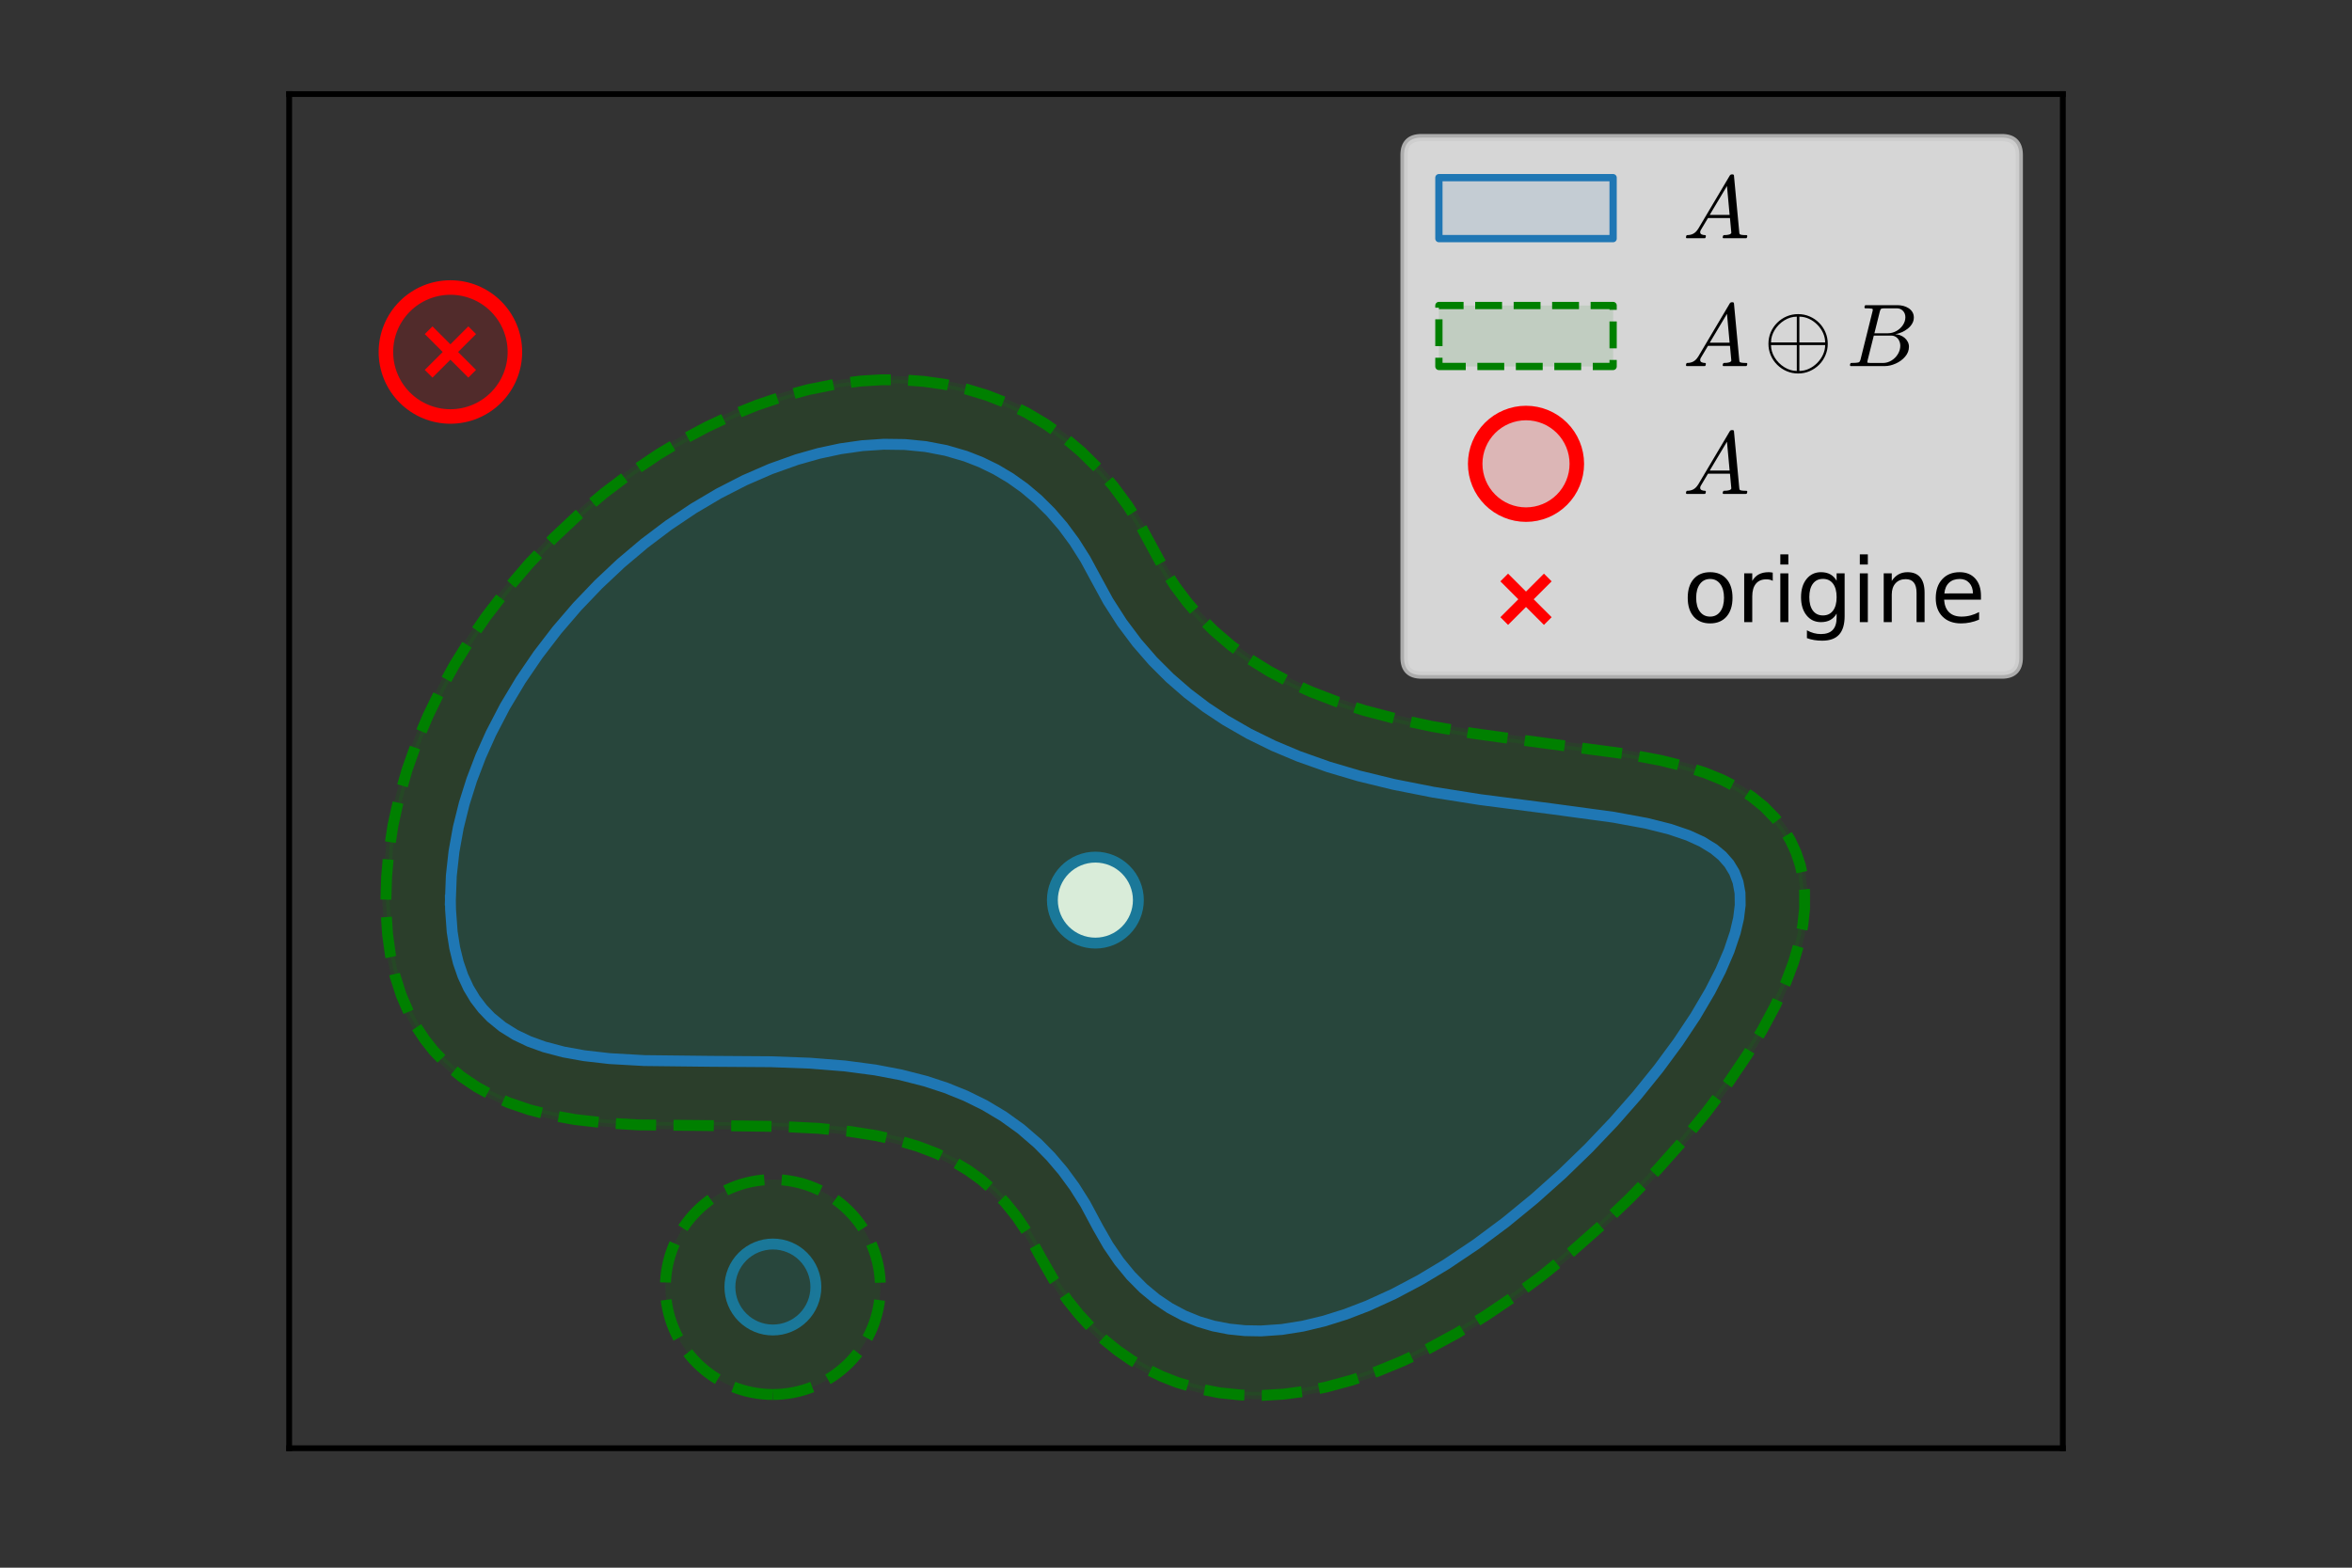 <?xml version="1.0" encoding="utf-8" standalone="no"?>
<!DOCTYPE svg PUBLIC "-//W3C//DTD SVG 1.1//EN"
  "http://www.w3.org/Graphics/SVG/1.1/DTD/svg11.dtd">
<svg xmlns:xlink="http://www.w3.org/1999/xlink" width="324pt" height="216pt" viewBox="0 0 324 216" xmlns="http://www.w3.org/2000/svg" version="1.1">
 <rect x="0" y="0" width="324" height="216" fill="#333333" stroke="none"/>
 <defs>
  <style type="text/css">*{stroke-linejoin: round; stroke-linecap: butt}</style>
 </defs>
 <g id="figure_1">
  <g id="patch_1">
   <path d="M 0 216 
L 324 216 
L 324 0 
L 0 0 
L 0 216 
z
" style="fill: none"/>
  </g>
  <g id="axes_1">
   <g id="patch_2">
    <path d="M 39.835 199.54 
L 284.165 199.54 
L 284.165 12.96 
L 39.835 12.96 
L 39.835 199.54 
z
" style="fill: none"/>
   </g>
   <g id="PolyCollection_1">
    <defs>
     <path id="md06c5c3968" d="M 62.046 -91.98 
L 62.046 -91.98 
L 62.492 -86.204 
L 62.937 -84.096 
L 63.382 -82.591 
L 63.828 -81.398 
L 64.273 -80.403 
L 64.719 -79.547 
L 65.164 -78.798 
L 65.609 -78.133 
L 66.055 -77.534 
L 66.5 -76.991 
L 66.945 -76.498 
L 67.391 -76.045 
L 67.836 -75.628 
L 68.281 -75.243 
L 68.727 -74.887 
L 69.172 -74.554 
L 69.617 -74.246 
L 70.063 -73.958 
L 70.508 -73.689 
L 70.953 -73.436 
L 71.399 -73.2 
L 71.844 -72.979 
L 72.29 -72.771 
L 72.735 -72.576 
L 73.18 -72.392 
L 73.626 -72.219 
L 74.071 -72.056 
L 74.516 -71.903 
L 74.962 -71.759 
L 75.407 -71.623 
L 75.852 -71.496 
L 76.298 -71.375 
L 76.743 -71.262 
L 77.188 -71.155 
L 77.634 -71.055 
L 78.079 -70.96 
L 78.524 -70.872 
L 78.97 -70.788 
L 79.415 -70.71 
L 79.86 -70.636 
L 80.306 -70.567 
L 80.751 -70.503 
L 81.197 -70.442 
L 81.642 -70.385 
L 82.087 -70.332 
L 82.533 -70.282 
L 82.978 -70.235 
L 83.423 -70.192 
L 83.869 -70.152 
L 84.314 -70.115 
L 84.759 -70.081 
L 85.205 -70.048 
L 85.65 -70.019 
L 86.095 -69.991 
L 86.541 -69.966 
L 86.986 -69.943 
L 87.431 -69.922 
L 87.877 -69.903 
L 88.322 -69.886 
L 88.768 -69.87 
L 89.213 -69.856 
L 89.658 -69.843 
L 90.104 -69.832 
L 90.549 -69.821 
L 90.994 -69.812 
L 91.44 -69.805 
L 91.885 -69.798 
L 92.33 -69.792 
L 92.776 -69.787 
L 93.221 -69.782 
L 93.666 -69.779 
L 94.112 -69.776 
L 94.557 -69.774 
L 95.002 -69.772 
L 95.448 -69.771 
L 95.893 -69.77 
L 96.338 -69.769 
L 96.784 -69.769 
L 97.229 -69.769 
L 97.675 -69.769 
L 98.12 -69.769 
L 98.565 -69.769 
L 99.011 -69.768 
L 99.456 -69.768 
L 99.901 -69.768 
L 100.347 -69.767 
L 100.792 -69.767 
L 101.237 -69.765 
L 101.683 -69.764 
L 102.128 -69.762 
L 102.573 -69.759 
L 103.019 -69.756 
L 103.464 -69.752 
L 103.909 -69.748 
L 104.355 -69.743 
L 104.8 -69.737 
L 105.246 -69.73 
L 105.691 -69.722 
L 106.136 -69.714 
L 106.582 -69.704 
L 107.027 -69.693 
L 107.472 -69.682 
L 107.918 -69.669 
L 108.363 -69.655 
L 108.808 -69.639 
L 109.254 -69.623 
L 109.699 -69.605 
L 110.144 -69.585 
L 110.59 -69.564 
L 111.035 -69.542 
L 111.48 -69.518 
L 111.926 -69.492 
L 112.371 -69.464 
L 112.816 -69.435 
L 113.262 -69.404 
L 113.707 -69.371 
L 114.153 -69.336 
L 114.598 -69.3 
L 115.043 -69.26 
L 115.489 -69.219 
L 115.934 -69.176 
L 116.379 -69.131 
L 116.825 -69.082 
L 117.27 -69.032 
L 117.715 -68.979 
L 118.161 -68.924 
L 118.606 -68.866 
L 119.051 -68.805 
L 119.497 -68.741 
L 119.942 -68.676 
L 120.387 -68.606 
L 120.833 -68.533 
L 121.278 -68.458 
L 121.724 -68.38 
L 122.169 -68.298 
L 122.614 -68.213 
L 123.06 -68.124 
L 123.505 -68.033 
L 123.95 -67.937 
L 124.396 -67.837 
L 124.841 -67.734 
L 125.286 -67.627 
L 125.732 -67.516 
L 126.177 -67.401 
L 126.622 -67.281 
L 127.068 -67.157 
L 127.513 -67.03 
L 127.958 -66.896 
L 128.404 -66.758 
L 128.849 -66.616 
L 129.295 -66.468 
L 129.74 -66.316 
L 130.185 -66.158 
L 130.631 -65.994 
L 131.076 -65.825 
L 131.521 -65.65 
L 131.967 -65.47 
L 132.412 -65.283 
L 132.857 -65.089 
L 133.303 -64.889 
L 133.748 -64.682 
L 134.193 -64.469 
L 134.639 -64.249 
L 135.084 -64.021 
L 135.529 -63.785 
L 135.975 -63.542 
L 136.42 -63.29 
L 136.865 -63.03 
L 137.311 -62.762 
L 137.756 -62.485 
L 138.202 -62.198 
L 138.647 -61.901 
L 139.092 -61.594 
L 139.538 -61.276 
L 139.983 -60.948 
L 140.428 -60.608 
L 140.874 -60.257 
L 141.319 -59.894 
L 141.764 -59.518 
L 142.21 -59.128 
L 142.655 -58.725 
L 143.1 -58.307 
L 143.546 -57.874 
L 143.991 -57.425 
L 144.436 -56.959 
L 144.882 -56.475 
L 145.327 -55.973 
L 145.773 -55.451 
L 146.218 -54.908 
L 146.663 -54.344 
L 147.109 -53.756 
L 147.554 -53.144 
L 147.999 -52.506 
L 148.445 -51.838 
L 148.89 -51.139 
L 149.335 -50.408 
L 149.781 -49.643 
L 150.226 -48.841 
L 150.671 -47.993 
L 151.117 -47.121 
L 151.562 -46.279 
L 152.007 -45.488 
L 152.453 -44.739 
L 152.898 -44.029 
L 153.343 -43.356 
L 153.789 -42.717 
L 154.234 -42.113 
L 154.68 -41.539 
L 155.125 -40.992 
L 155.57 -40.473 
L 156.016 -39.979 
L 156.461 -39.509 
L 156.906 -39.062 
L 157.352 -38.636 
L 157.797 -38.231 
L 158.242 -37.847 
L 158.688 -37.481 
L 159.133 -37.133 
L 159.578 -36.803 
L 160.024 -36.489 
L 160.469 -36.191 
L 160.914 -35.909 
L 161.36 -35.641 
L 161.805 -35.387 
L 162.251 -35.148 
L 162.696 -34.921 
L 163.141 -34.707 
L 163.587 -34.505 
L 164.032 -34.317 
L 164.477 -34.141 
L 164.923 -33.975 
L 165.368 -33.82 
L 165.813 -33.676 
L 166.259 -33.542 
L 166.704 -33.417 
L 167.149 -33.303 
L 167.595 -33.2 
L 168.04 -33.105 
L 168.485 -33.019 
L 168.931 -32.942 
L 169.376 -32.873 
L 169.821 -32.812 
L 170.267 -32.761 
L 170.712 -32.718 
L 171.158 -32.682 
L 171.603 -32.654 
L 172.048 -32.632 
L 172.494 -32.62 
L 172.939 -32.615 
L 173.384 -32.616 
L 173.83 -32.624 
L 174.275 -32.638 
L 174.72 -32.661 
L 175.166 -32.689 
L 175.611 -32.724 
L 176.056 -32.765 
L 176.502 -32.812 
L 176.947 -32.866 
L 177.392 -32.926 
L 177.838 -32.991 
L 178.283 -33.061 
L 178.729 -33.139 
L 179.174 -33.222 
L 179.619 -33.31 
L 180.065 -33.403 
L 180.51 -33.503 
L 180.955 -33.607 
L 181.401 -33.717 
L 181.846 -33.831 
L 182.291 -33.951 
L 182.737 -34.077 
L 183.182 -34.206 
L 183.627 -34.34 
L 184.073 -34.481 
L 184.518 -34.626 
L 184.963 -34.775 
L 185.409 -34.928 
L 185.854 -35.087 
L 186.299 -35.25 
L 186.745 -35.418 
L 187.19 -35.589 
L 187.636 -35.766 
L 188.081 -35.948 
L 188.526 -36.132 
L 188.972 -36.322 
L 189.417 -36.516 
L 189.862 -36.714 
L 190.308 -36.916 
L 190.753 -37.122 
L 191.198 -37.333 
L 191.644 -37.548 
L 192.089 -37.766 
L 192.534 -37.989 
L 192.98 -38.216 
L 193.425 -38.447 
L 193.87 -38.681 
L 194.316 -38.919 
L 194.761 -39.162 
L 195.207 -39.408 
L 195.652 -39.658 
L 196.097 -39.912 
L 196.543 -40.17 
L 196.988 -40.431 
L 197.433 -40.696 
L 197.879 -40.965 
L 198.324 -41.238 
L 198.769 -41.514 
L 199.215 -41.794 
L 199.66 -42.078 
L 200.105 -42.366 
L 200.551 -42.656 
L 200.996 -42.951 
L 201.441 -43.249 
L 201.887 -43.552 
L 202.332 -43.857 
L 202.777 -44.166 
L 203.223 -44.479 
L 203.668 -44.796 
L 204.114 -45.116 
L 204.559 -45.439 
L 205.004 -45.767 
L 205.45 -46.098 
L 205.895 -46.432 
L 206.34 -46.77 
L 206.786 -47.112 
L 207.231 -47.458 
L 207.676 -47.807 
L 208.122 -48.159 
L 208.567 -48.515 
L 209.012 -48.875 
L 209.458 -49.239 
L 209.903 -49.607 
L 210.348 -49.977 
L 210.794 -50.352 
L 211.239 -50.731 
L 211.685 -51.113 
L 212.13 -51.499 
L 212.575 -51.889 
L 213.021 -52.282 
L 213.466 -52.68 
L 213.911 -53.082 
L 214.357 -53.487 
L 214.802 -53.897 
L 215.247 -54.31 
L 215.693 -54.727 
L 216.138 -55.149 
L 216.583 -55.575 
L 217.029 -56.005 
L 217.474 -56.439 
L 217.919 -56.877 
L 218.365 -57.319 
L 218.81 -57.767 
L 219.255 -58.218 
L 219.701 -58.675 
L 220.146 -59.136 
L 220.592 -59.601 
L 221.037 -60.072 
L 221.482 -60.547 
L 221.928 -61.027 
L 222.373 -61.513 
L 222.818 -62.003 
L 223.264 -62.499 
L 223.709 -63 
L 224.154 -63.508 
L 224.6 -64.021 
L 225.045 -64.54 
L 225.49 -65.065 
L 225.936 -65.596 
L 226.381 -66.134 
L 226.826 -66.679 
L 227.272 -67.231 
L 227.717 -67.79 
L 228.163 -68.357 
L 228.608 -68.932 
L 229.053 -69.515 
L 229.499 -70.107 
L 229.944 -70.708 
L 230.389 -71.318 
L 230.835 -71.939 
L 231.28 -72.571 
L 231.725 -73.215 
L 232.171 -73.871 
L 232.616 -74.54 
L 233.061 -75.224 
L 233.507 -75.923 
L 233.952 -76.64 
L 234.397 -77.376 
L 234.843 -78.134 
L 235.288 -78.914 
L 235.734 -79.724 
L 236.179 -80.565 
L 236.624 -81.442 
L 237.07 -82.366 
L 237.515 -83.347 
L 237.96 -84.402 
L 238.406 -85.561 
L 238.851 -86.881 
L 239.296 -88.509 
L 239.742 -91.98 
L 239.742 -91.98 
L 239.742 -91.98 
L 239.296 -94.871 
L 238.851 -95.93 
L 238.406 -96.688 
L 237.96 -97.292 
L 237.515 -97.798 
L 237.07 -98.235 
L 236.624 -98.62 
L 236.179 -98.964 
L 235.734 -99.275 
L 235.288 -99.56 
L 234.843 -99.82 
L 234.397 -100.061 
L 233.952 -100.285 
L 233.507 -100.494 
L 233.061 -100.688 
L 232.616 -100.872 
L 232.171 -101.045 
L 231.725 -101.207 
L 231.28 -101.361 
L 230.835 -101.508 
L 230.389 -101.647 
L 229.944 -101.779 
L 229.499 -101.905 
L 229.053 -102.026 
L 228.608 -102.142 
L 228.163 -102.253 
L 227.717 -102.359 
L 227.272 -102.461 
L 226.826 -102.56 
L 226.381 -102.654 
L 225.936 -102.746 
L 225.49 -102.834 
L 225.045 -102.92 
L 224.6 -103.003 
L 224.154 -103.083 
L 223.709 -103.161 
L 223.264 -103.237 
L 222.818 -103.311 
L 222.373 -103.383 
L 221.928 -103.453 
L 221.482 -103.522 
L 221.037 -103.589 
L 220.592 -103.655 
L 220.146 -103.72 
L 219.701 -103.783 
L 219.255 -103.846 
L 218.81 -103.907 
L 218.365 -103.967 
L 217.919 -104.027 
L 217.474 -104.086 
L 217.029 -104.144 
L 216.583 -104.201 
L 216.138 -104.258 
L 215.693 -104.315 
L 215.247 -104.371 
L 214.802 -104.427 
L 214.357 -104.482 
L 213.911 -104.538 
L 213.466 -104.593 
L 213.021 -104.648 
L 212.575 -104.703 
L 212.13 -104.758 
L 211.685 -104.813 
L 211.239 -104.868 
L 210.794 -104.923 
L 210.348 -104.978 
L 209.903 -105.034 
L 209.458 -105.09 
L 209.012 -105.146 
L 208.567 -105.202 
L 208.122 -105.259 
L 207.676 -105.317 
L 207.231 -105.375 
L 206.786 -105.433 
L 206.34 -105.492 
L 205.895 -105.552 
L 205.45 -105.612 
L 205.004 -105.673 
L 204.559 -105.734 
L 204.114 -105.797 
L 203.668 -105.86 
L 203.223 -105.924 
L 202.777 -105.989 
L 202.332 -106.055 
L 201.887 -106.122 
L 201.441 -106.189 
L 200.996 -106.258 
L 200.551 -106.328 
L 200.105 -106.399 
L 199.66 -106.47 
L 199.215 -106.543 
L 198.769 -106.618 
L 198.324 -106.694 
L 197.879 -106.77 
L 197.433 -106.848 
L 196.988 -106.928 
L 196.543 -107.009 
L 196.097 -107.091 
L 195.652 -107.175 
L 195.207 -107.26 
L 194.761 -107.347 
L 194.316 -107.435 
L 193.87 -107.525 
L 193.425 -107.617 
L 192.98 -107.71 
L 192.534 -107.805 
L 192.089 -107.901 
L 191.644 -108 
L 191.198 -108.101 
L 190.753 -108.203 
L 190.308 -108.307 
L 189.862 -108.413 
L 189.417 -108.522 
L 188.972 -108.632 
L 188.526 -108.744 
L 188.081 -108.859 
L 187.636 -108.976 
L 187.19 -109.094 
L 186.745 -109.216 
L 186.299 -109.34 
L 185.854 -109.466 
L 185.409 -109.594 
L 184.963 -109.725 
L 184.518 -109.859 
L 184.073 -109.995 
L 183.627 -110.133 
L 183.182 -110.276 
L 182.737 -110.42 
L 182.291 -110.567 
L 181.846 -110.717 
L 181.401 -110.87 
L 180.955 -111.027 
L 180.51 -111.186 
L 180.065 -111.348 
L 179.619 -111.514 
L 179.174 -111.683 
L 178.729 -111.856 
L 178.283 -112.031 
L 177.838 -112.211 
L 177.392 -112.394 
L 176.947 -112.581 
L 176.502 -112.771 
L 176.056 -112.966 
L 175.611 -113.164 
L 175.166 -113.367 
L 174.72 -113.574 
L 174.275 -113.784 
L 173.83 -114 
L 173.384 -114.22 
L 172.939 -114.445 
L 172.494 -114.673 
L 172.048 -114.907 
L 171.603 -115.146 
L 171.158 -115.391 
L 170.712 -115.64 
L 170.267 -115.895 
L 169.821 -116.154 
L 169.376 -116.421 
L 168.931 -116.693 
L 168.485 -116.971 
L 168.04 -117.255 
L 167.595 -117.545 
L 167.149 -117.841 
L 166.704 -118.145 
L 166.259 -118.456 
L 165.813 -118.774 
L 165.368 -119.099 
L 164.923 -119.431 
L 164.477 -119.772 
L 164.032 -120.12 
L 163.587 -120.477 
L 163.141 -120.843 
L 162.696 -121.219 
L 162.251 -121.604 
L 161.805 -121.998 
L 161.36 -122.402 
L 160.914 -122.817 
L 160.469 -123.243 
L 160.024 -123.68 
L 159.578 -124.129 
L 159.133 -124.591 
L 158.688 -125.065 
L 158.242 -125.553 
L 157.797 -126.056 
L 157.352 -126.573 
L 156.906 -127.106 
L 156.461 -127.655 
L 156.016 -128.222 
L 155.57 -128.807 
L 155.125 -129.411 
L 154.68 -130.036 
L 154.234 -130.682 
L 153.789 -131.351 
L 153.343 -132.047 
L 152.898 -132.769 
L 152.453 -133.52 
L 152.007 -134.3 
L 151.562 -135.113 
L 151.117 -135.967 
L 150.671 -136.841 
L 150.226 -137.689 
L 149.781 -138.49 
L 149.335 -139.255 
L 148.89 -139.984 
L 148.445 -140.682 
L 147.999 -141.348 
L 147.554 -141.983 
L 147.109 -142.592 
L 146.663 -143.175 
L 146.218 -143.734 
L 145.773 -144.27 
L 145.327 -144.785 
L 144.882 -145.28 
L 144.436 -145.754 
L 143.991 -146.21 
L 143.546 -146.648 
L 143.1 -147.069 
L 142.655 -147.473 
L 142.21 -147.861 
L 141.764 -148.235 
L 141.319 -148.594 
L 140.874 -148.939 
L 140.428 -149.27 
L 139.983 -149.589 
L 139.538 -149.894 
L 139.092 -150.188 
L 138.647 -150.471 
L 138.202 -150.741 
L 137.756 -151 
L 137.311 -151.248 
L 136.865 -151.485 
L 136.42 -151.713 
L 135.975 -151.931 
L 135.529 -152.139 
L 135.084 -152.339 
L 134.639 -152.528 
L 134.193 -152.708 
L 133.748 -152.88 
L 133.303 -153.043 
L 132.857 -153.198 
L 132.412 -153.346 
L 131.967 -153.485 
L 131.521 -153.616 
L 131.076 -153.739 
L 130.631 -153.855 
L 130.185 -153.964 
L 129.74 -154.066 
L 129.295 -154.16 
L 128.849 -154.247 
L 128.404 -154.328 
L 127.958 -154.402 
L 127.513 -154.47 
L 127.068 -154.53 
L 126.622 -154.584 
L 126.177 -154.633 
L 125.732 -154.675 
L 125.286 -154.711 
L 124.841 -154.741 
L 124.396 -154.765 
L 123.95 -154.784 
L 123.505 -154.797 
L 123.06 -154.803 
L 122.614 -154.804 
L 122.169 -154.8 
L 121.724 -154.791 
L 121.278 -154.775 
L 120.833 -154.754 
L 120.387 -154.729 
L 119.942 -154.699 
L 119.497 -154.662 
L 119.051 -154.621 
L 118.606 -154.574 
L 118.161 -154.524 
L 117.715 -154.467 
L 117.27 -154.406 
L 116.825 -154.34 
L 116.379 -154.27 
L 115.934 -154.194 
L 115.489 -154.113 
L 115.043 -154.028 
L 114.598 -153.939 
L 114.153 -153.844 
L 113.707 -153.744 
L 113.262 -153.641 
L 112.816 -153.533 
L 112.371 -153.42 
L 111.926 -153.302 
L 111.48 -153.181 
L 111.035 -153.055 
L 110.59 -152.924 
L 110.144 -152.789 
L 109.699 -152.649 
L 109.254 -152.506 
L 108.808 -152.357 
L 108.363 -152.204 
L 107.918 -152.047 
L 107.472 -151.886 
L 107.027 -151.72 
L 106.582 -151.55 
L 106.136 -151.376 
L 105.691 -151.197 
L 105.246 -151.013 
L 104.8 -150.826 
L 104.355 -150.635 
L 103.909 -150.439 
L 103.464 -150.238 
L 103.019 -150.034 
L 102.573 -149.826 
L 102.128 -149.612 
L 101.683 -149.394 
L 101.237 -149.173 
L 100.792 -148.947 
L 100.347 -148.716 
L 99.901 -148.481 
L 99.456 -148.242 
L 99.011 -147.999 
L 98.565 -147.75 
L 98.12 -147.497 
L 97.675 -147.241 
L 97.229 -146.98 
L 96.784 -146.714 
L 96.338 -146.443 
L 95.893 -146.168 
L 95.448 -145.889 
L 95.002 -145.605 
L 94.557 -145.316 
L 94.112 -145.022 
L 93.666 -144.724 
L 93.221 -144.422 
L 92.776 -144.114 
L 92.33 -143.801 
L 91.885 -143.484 
L 91.44 -143.162 
L 90.994 -142.835 
L 90.549 -142.502 
L 90.104 -142.165 
L 89.658 -141.822 
L 89.213 -141.475 
L 88.768 -141.122 
L 88.322 -140.763 
L 87.877 -140.399 
L 87.431 -140.03 
L 86.986 -139.655 
L 86.541 -139.275 
L 86.095 -138.889 
L 85.65 -138.496 
L 85.205 -138.097 
L 84.759 -137.693 
L 84.314 -137.282 
L 83.869 -136.866 
L 83.423 -136.443 
L 82.978 -136.013 
L 82.533 -135.576 
L 82.087 -135.132 
L 81.642 -134.681 
L 81.197 -134.223 
L 80.751 -133.758 
L 80.306 -133.285 
L 79.86 -132.805 
L 79.415 -132.316 
L 78.97 -131.819 
L 78.524 -131.314 
L 78.079 -130.8 
L 77.634 -130.276 
L 77.188 -129.743 
L 76.743 -129.2 
L 76.298 -128.648 
L 75.852 -128.084 
L 75.407 -127.51 
L 74.962 -126.925 
L 74.516 -126.327 
L 74.071 -125.716 
L 73.626 -125.093 
L 73.18 -124.456 
L 72.735 -123.805 
L 72.29 -123.138 
L 71.844 -122.456 
L 71.399 -121.757 
L 70.953 -121.039 
L 70.508 -120.3 
L 70.063 -119.541 
L 69.617 -118.761 
L 69.172 -117.956 
L 68.727 -117.123 
L 68.281 -116.263 
L 67.836 -115.368 
L 67.391 -114.44 
L 66.945 -113.47 
L 66.5 -112.457 
L 66.055 -111.388 
L 65.609 -110.261 
L 65.164 -109.061 
L 64.719 -107.774 
L 64.273 -106.374 
L 63.828 -104.83 
L 63.382 -103.082 
L 62.937 -101.016 
L 62.492 -98.338 
L 62.046 -91.98 
z
" style="stroke: #1f77b4; stroke-opacity: 0.15"/>
    </defs>
    <g clip-path="url(#p43c3aedee3)">
     <use xlink:href="#md06c5c3968" x="0" y="216" style="fill: #1f77b4; fill-opacity: 0.15; stroke: #1f77b4; stroke-opacity: 0.15"/>
    </g>
   </g>
   <g id="PolyCollection_2">
    <defs>
     <path id="m2a909f923c" d="M 144.971 -91.98 
L 144.971 -91.98 
L 145.091 -90.796 
L 145.21 -90.314 
L 145.33 -89.95 
L 145.45 -89.648 
L 145.569 -89.386 
L 145.689 -89.154 
L 145.808 -88.944 
L 145.928 -88.752 
L 146.048 -88.575 
L 146.167 -88.411 
L 146.287 -88.258 
L 146.407 -88.114 
L 146.526 -87.979 
L 146.646 -87.853 
L 146.766 -87.733 
L 146.885 -87.62 
L 147.005 -87.513 
L 147.125 -87.411 
L 147.244 -87.315 
L 147.364 -87.224 
L 147.484 -87.138 
L 147.603 -87.055 
L 147.723 -86.978 
L 147.843 -86.904 
L 147.962 -86.834 
L 148.082 -86.767 
L 148.202 -86.705 
L 148.321 -86.645 
L 148.441 -86.589 
L 148.561 -86.536 
L 148.68 -86.487 
L 148.8 -86.44 
L 148.92 -86.396 
L 149.039 -86.355 
L 149.159 -86.317 
L 149.279 -86.282 
L 149.398 -86.249 
L 149.518 -86.219 
L 149.638 -86.192 
L 149.757 -86.167 
L 149.877 -86.145 
L 149.997 -86.126 
L 150.116 -86.109 
L 150.236 -86.094 
L 150.356 -86.082 
L 150.475 -86.072 
L 150.595 -86.065 
L 150.715 -86.06 
L 150.834 -86.058 
L 150.954 -86.058 
L 151.074 -86.06 
L 151.193 -86.065 
L 151.313 -86.072 
L 151.433 -86.082 
L 151.552 -86.094 
L 151.672 -86.109 
L 151.791 -86.126 
L 151.911 -86.145 
L 152.031 -86.167 
L 152.15 -86.192 
L 152.27 -86.219 
L 152.39 -86.249 
L 152.509 -86.282 
L 152.629 -86.317 
L 152.749 -86.355 
L 152.868 -86.396 
L 152.988 -86.44 
L 153.108 -86.487 
L 153.227 -86.536 
L 153.347 -86.589 
L 153.467 -86.645 
L 153.586 -86.705 
L 153.706 -86.767 
L 153.826 -86.834 
L 153.945 -86.904 
L 154.065 -86.978 
L 154.185 -87.055 
L 154.304 -87.138 
L 154.424 -87.224 
L 154.544 -87.315 
L 154.663 -87.411 
L 154.783 -87.513 
L 154.903 -87.62 
L 155.022 -87.733 
L 155.142 -87.853 
L 155.262 -87.979 
L 155.381 -88.114 
L 155.501 -88.258 
L 155.621 -88.411 
L 155.74 -88.575 
L 155.86 -88.752 
L 155.98 -88.944 
L 156.099 -89.154 
L 156.219 -89.386 
L 156.339 -89.648 
L 156.458 -89.95 
L 156.578 -90.314 
L 156.698 -90.796 
L 156.817 -91.98 
L 156.817 -91.98 
L 156.817 -91.98 
L 156.698 -93.165 
L 156.578 -93.647 
L 156.458 -94.011 
L 156.339 -94.313 
L 156.219 -94.575 
L 156.099 -94.807 
L 155.98 -95.017 
L 155.86 -95.209 
L 155.74 -95.386 
L 155.621 -95.55 
L 155.501 -95.703 
L 155.381 -95.847 
L 155.262 -95.981 
L 155.142 -96.108 
L 155.022 -96.228 
L 154.903 -96.341 
L 154.783 -96.448 
L 154.663 -96.55 
L 154.544 -96.646 
L 154.424 -96.737 
L 154.304 -96.823 
L 154.185 -96.905 
L 154.065 -96.983 
L 153.945 -97.057 
L 153.826 -97.127 
L 153.706 -97.194 
L 153.586 -97.256 
L 153.467 -97.316 
L 153.347 -97.372 
L 153.227 -97.425 
L 153.108 -97.474 
L 152.988 -97.521 
L 152.868 -97.565 
L 152.749 -97.606 
L 152.629 -97.644 
L 152.509 -97.679 
L 152.39 -97.712 
L 152.27 -97.742 
L 152.15 -97.769 
L 152.031 -97.794 
L 151.911 -97.816 
L 151.791 -97.835 
L 151.672 -97.852 
L 151.552 -97.867 
L 151.433 -97.879 
L 151.313 -97.889 
L 151.193 -97.896 
L 151.074 -97.901 
L 150.954 -97.903 
L 150.834 -97.903 
L 150.715 -97.901 
L 150.595 -97.896 
L 150.475 -97.889 
L 150.356 -97.879 
L 150.236 -97.867 
L 150.116 -97.852 
L 149.997 -97.835 
L 149.877 -97.816 
L 149.757 -97.794 
L 149.638 -97.769 
L 149.518 -97.742 
L 149.398 -97.712 
L 149.279 -97.679 
L 149.159 -97.644 
L 149.039 -97.606 
L 148.92 -97.565 
L 148.8 -97.521 
L 148.68 -97.474 
L 148.561 -97.425 
L 148.441 -97.372 
L 148.321 -97.316 
L 148.202 -97.256 
L 148.082 -97.194 
L 147.962 -97.127 
L 147.843 -97.057 
L 147.723 -96.983 
L 147.603 -96.905 
L 147.484 -96.823 
L 147.364 -96.737 
L 147.244 -96.646 
L 147.125 -96.55 
L 147.005 -96.448 
L 146.885 -96.341 
L 146.766 -96.228 
L 146.646 -96.108 
L 146.526 -95.981 
L 146.407 -95.847 
L 146.287 -95.703 
L 146.167 -95.55 
L 146.048 -95.386 
L 145.928 -95.209 
L 145.808 -95.017 
L 145.689 -94.807 
L 145.569 -94.575 
L 145.45 -94.313 
L 145.33 -94.011 
L 145.21 -93.647 
L 145.091 -93.165 
L 144.971 -91.98 
z
" style="stroke: #ffffff"/>
    </defs>
    <g clip-path="url(#p43c3aedee3)">
     <use xlink:href="#m2a909f923c" x="0" y="216" style="fill: #ffffff; stroke: #ffffff"/>
    </g>
   </g>
   <g id="patch_3">
    <path d="M 150.894 129.943 
C 152.465 129.943 153.972 129.319 155.082 128.208 
C 156.193 127.097 156.817 125.59 156.817 124.02 
C 156.817 122.449 156.193 120.942 155.082 119.831 
C 153.972 118.72 152.465 118.096 150.894 118.096 
C 149.323 118.096 147.816 118.72 146.706 119.831 
C 145.595 120.942 144.971 122.449 144.971 124.02 
C 144.971 125.59 145.595 127.097 146.706 128.208 
C 147.816 129.319 149.323 129.943 150.894 129.943 
L 150.894 129.943 
z
" clip-path="url(#p43c3aedee3)" style="fill: none; stroke: #1f77b4; stroke-width: 1.5; stroke-linejoin: miter"/>
   </g>
   <g id="patch_4">
    <path d="M 106.47 183.251 
C 108.041 183.251 109.548 182.627 110.659 181.516 
C 111.769 180.406 112.393 178.899 112.393 177.328 
C 112.393 175.757 111.769 174.251 110.659 173.14 
C 109.548 172.029 108.041 171.405 106.47 171.405 
C 104.899 171.405 103.393 172.029 102.282 173.14 
C 101.171 174.251 100.547 175.757 100.547 177.328 
C 100.547 178.899 101.171 180.406 102.282 181.516 
C 103.393 182.627 104.899 183.251 106.47 183.251 
L 106.47 183.251 
z
" clip-path="url(#p43c3aedee3)" style="fill: none; stroke: #1f77b4; stroke-width: 1.5; stroke-linejoin: miter"/>
   </g>
   <g id="patch_5">
    <path d="M 106.47 183.251 
C 108.041 183.251 109.548 182.627 110.659 181.516 
C 111.769 180.406 112.393 178.899 112.393 177.328 
C 112.393 175.757 111.769 174.251 110.659 173.14 
C 109.548 172.029 108.041 171.405 106.47 171.405 
C 104.899 171.405 103.393 172.029 102.282 173.14 
C 101.171 174.251 100.547 175.757 100.547 177.328 
C 100.547 178.899 101.171 180.406 102.282 181.516 
C 103.393 182.627 104.899 183.251 106.47 183.251 
z
" clip-path="url(#p43c3aedee3)" style="fill: #1f77b4; opacity: 0.15"/>
   </g>
   <g id="patch_6">
    <path d="M 62.046 57.384 
C 64.403 57.384 66.663 56.448 68.329 54.782 
C 69.995 53.115 70.931 50.855 70.931 48.499 
C 70.931 46.143 69.995 43.883 68.329 42.217 
C 66.663 40.55 64.403 39.614 62.046 39.614 
C 59.69 39.614 57.43 40.55 55.764 42.217 
C 54.098 43.883 53.162 46.143 53.162 48.499 
C 53.162 50.855 54.098 53.115 55.764 54.782 
C 57.43 56.448 59.69 57.384 62.046 57.384 
L 62.046 57.384 
z
" clip-path="url(#p43c3aedee3)" style="fill: none; stroke: #ff0000; stroke-width: 2; stroke-linejoin: miter"/>
   </g>
   <g id="patch_7">
    <path d="M 62.046 57.384 
C 64.403 57.384 66.663 56.448 68.329 54.782 
C 69.995 53.115 70.931 50.855 70.931 48.499 
C 70.931 46.143 69.995 43.883 68.329 42.217 
C 66.663 40.55 64.403 39.614 62.046 39.614 
C 59.69 39.614 57.43 40.55 55.764 42.217 
C 54.098 43.883 53.162 46.143 53.162 48.499 
C 53.162 50.855 54.098 53.115 55.764 54.782 
C 57.43 56.448 59.69 57.384 62.046 57.384 
z
" clip-path="url(#p43c3aedee3)" style="fill: #ff0000; opacity: 0.15"/>
   </g>
   <g id="PathCollection_1">
    <defs>
     <path id="mb692f30fcf" d="M -3 3 
L 3 -3 
M -3 -3 
L 3 3 
" style="stroke: #ff0000; stroke-width: 1.5"/>
    </defs>
    <g clip-path="url(#p43c3aedee3)">
     <use xlink:href="#mb692f30fcf" x="62.046" y="48.499" style="fill: #ff0000; stroke: #ff0000; stroke-width: 1.5"/>
    </g>
   </g>
   <g id="PolyCollection_3">
    <defs>
     <path id="me9041af87d" d="M 53.162 -92.047 
L 53.162 -91.913 
L 53.652 -85.213 
L 54.142 -82.665 
L 54.632 -80.799 
L 55.121 -79.298 
L 55.611 -78.019 
L 56.101 -76.898 
L 56.591 -75.905 
L 57.081 -75.004 
L 57.571 -74.185 
L 58.061 -73.428 
L 58.551 -72.73 
L 59.041 -72.082 
L 59.53 -71.476 
L 60.02 -70.907 
L 60.51 -70.373 
L 61 -69.87 
L 61.49 -69.395 
L 61.98 -68.946 
L 62.47 -68.521 
L 62.96 -68.119 
L 63.449 -67.737 
L 63.939 -67.375 
L 64.429 -67.03 
L 64.919 -66.702 
L 65.409 -66.39 
L 65.899 -66.093 
L 66.389 -65.81 
L 66.879 -65.54 
L 67.369 -65.282 
L 67.858 -65.037 
L 68.348 -64.804 
L 68.838 -64.582 
L 69.328 -64.37 
L 69.818 -64.169 
L 70.308 -63.976 
L 70.798 -63.793 
L 71.288 -63.618 
L 71.777 -63.451 
L 72.267 -63.293 
L 72.757 -63.143 
L 73.247 -63 
L 73.737 -62.864 
L 74.227 -62.734 
L 74.717 -62.611 
L 75.207 -62.495 
L 75.697 -62.384 
L 76.186 -62.28 
L 76.676 -62.181 
L 77.166 -62.087 
L 77.656 -61.998 
L 78.146 -61.914 
L 78.636 -61.835 
L 79.126 -61.76 
L 79.616 -61.69 
L 80.106 -61.624 
L 80.595 -61.562 
L 81.085 -61.504 
L 81.575 -61.449 
L 82.065 -61.397 
L 82.555 -61.35 
L 83.045 -61.306 
L 83.535 -61.264 
L 84.025 -61.226 
L 84.514 -61.19 
L 85.004 -61.157 
L 85.494 -61.127 
L 85.984 -61.099 
L 86.474 -61.073 
L 86.964 -61.05 
L 87.454 -61.028 
L 87.944 -61.009 
L 88.434 -60.991 
L 88.923 -60.976 
L 89.413 -60.962 
L 89.903 -60.949 
L 90.393 -60.938 
L 90.883 -60.928 
L 91.373 -60.92 
L 91.863 -60.912 
L 92.353 -60.906 
L 92.842 -60.901 
L 93.332 -60.897 
L 93.822 -60.893 
L 94.312 -60.89 
L 94.802 -60.888 
L 95.292 -60.887 
L 95.782 -60.885 
L 96.272 -60.885 
L 96.762 -60.884 
L 97.251 -60.884 
L 97.741 -60.884 
L 98.231 -60.884 
L 98.721 -60.884 
L 99.211 -60.884 
L 99.701 -60.883 
L 100.191 -60.883 
L 100.681 -60.882 
L 101.17 -60.881 
L 101.66 -60.879 
L 102.15 -60.877 
L 102.64 -60.874 
L 103.13 -60.87 
L 103.62 -60.865 
L 104.11 -60.86 
L 104.6 -60.854 
L 105.09 -60.846 
L 105.579 -60.838 
L 106.069 -60.828 
L 106.559 -60.818 
L 107.049 -60.805 
L 107.539 -60.791 
L 108.029 -60.776 
L 108.519 -60.759 
L 109.009 -60.741 
L 109.499 -60.72 
L 109.988 -60.698 
L 110.478 -60.674 
L 110.968 -60.648 
L 111.458 -60.619 
L 111.948 -60.589 
L 112.438 -60.555 
L 112.928 -60.52 
L 113.418 -60.482 
L 113.907 -60.441 
L 114.397 -60.398 
L 114.887 -60.351 
L 115.377 -60.302 
L 115.867 -60.249 
L 116.357 -60.193 
L 116.847 -60.134 
L 117.337 -60.071 
L 117.827 -60.005 
L 118.316 -59.935 
L 118.806 -59.861 
L 119.296 -59.782 
L 119.786 -59.7 
L 120.276 -59.613 
L 120.766 -59.521 
L 121.256 -59.425 
L 121.746 -59.323 
L 122.235 -59.217 
L 122.725 -59.105 
L 123.215 -58.987 
L 123.705 -58.864 
L 124.195 -58.734 
L 124.685 -58.598 
L 125.175 -58.455 
L 125.665 -58.306 
L 126.155 -58.149 
L 126.644 -57.985 
L 127.134 -57.813 
L 127.624 -57.633 
L 128.114 -57.444 
L 128.604 -57.246 
L 129.094 -57.038 
L 129.584 -56.82 
L 130.074 -56.592 
L 130.563 -56.354 
L 131.053 -56.103 
L 131.543 -55.84 
L 132.033 -55.564 
L 132.523 -55.275 
L 133.013 -54.972 
L 133.503 -54.653 
L 133.993 -54.318 
L 134.483 -53.967 
L 134.972 -53.596 
L 135.462 -53.208 
L 135.952 -52.798 
L 136.442 -52.367 
L 136.932 -51.913 
L 137.422 -51.434 
L 137.912 -50.929 
L 138.402 -50.394 
L 138.892 -49.83 
L 139.381 -49.233 
L 139.871 -48.599 
L 140.361 -47.929 
L 140.851 -47.214 
L 141.341 -46.454 
L 141.831 -45.646 
L 142.321 -44.779 
L 142.811 -43.851 
L 143.3 -42.893 
L 143.79 -41.973 
L 144.28 -41.102 
L 144.77 -40.273 
L 145.26 -39.483 
L 145.75 -38.728 
L 146.24 -38.008 
L 146.73 -37.319 
L 147.22 -36.66 
L 147.709 -36.029 
L 148.199 -35.424 
L 148.689 -34.844 
L 149.179 -34.288 
L 149.669 -33.756 
L 150.159 -33.246 
L 150.649 -32.755 
L 151.139 -32.283 
L 151.628 -31.83 
L 152.118 -31.393 
L 152.608 -30.976 
L 153.098 -30.575 
L 153.588 -30.19 
L 154.078 -29.818 
L 154.568 -29.461 
L 155.058 -29.122 
L 155.548 -28.794 
L 156.037 -28.479 
L 156.527 -28.176 
L 157.017 -27.889 
L 157.507 -27.612 
L 157.997 -27.345 
L 158.487 -27.093 
L 158.977 -26.851 
L 159.467 -26.619 
L 159.957 -26.397 
L 160.446 -26.188 
L 160.936 -25.987 
L 161.426 -25.794 
L 161.916 -25.615 
L 162.406 -25.443 
L 162.896 -25.279 
L 163.386 -25.128 
L 163.876 -24.983 
L 164.365 -24.845 
L 164.855 -24.72 
L 165.345 -24.601 
L 165.835 -24.489 
L 166.325 -24.388 
L 166.815 -24.293 
L 167.305 -24.204 
L 167.795 -24.127 
L 168.285 -24.055 
L 168.774 -23.989 
L 169.264 -23.934 
L 169.754 -23.884 
L 170.244 -23.84 
L 170.734 -23.806 
L 171.224 -23.778 
L 171.714 -23.754 
L 172.204 -23.741 
L 172.693 -23.732 
L 173.183 -23.729 
L 173.673 -23.735 
L 174.163 -23.746 
L 174.653 -23.761 
L 175.143 -23.786 
L 175.633 -23.816 
L 176.123 -23.85 
L 176.613 -23.894 
L 177.102 -23.941 
L 177.592 -23.993 
L 178.082 -24.054 
L 178.572 -24.12 
L 179.062 -24.189 
L 179.552 -24.267 
L 180.042 -24.349 
L 180.532 -24.436 
L 181.021 -24.53 
L 181.511 -24.629 
L 182.001 -24.732 
L 182.491 -24.842 
L 182.981 -24.957 
L 183.471 -25.076 
L 183.961 -25.201 
L 184.451 -25.332 
L 184.941 -25.466 
L 185.43 -25.606 
L 185.92 -25.752 
L 186.41 -25.902 
L 186.9 -26.056 
L 187.39 -26.217 
L 187.88 -26.382 
L 188.37 -26.551 
L 188.86 -26.726 
L 189.35 -26.906 
L 189.839 -27.089 
L 190.329 -27.277 
L 190.819 -27.471 
L 191.309 -27.668 
L 191.799 -27.87 
L 192.289 -28.078 
L 192.779 -28.289 
L 193.269 -28.504 
L 193.758 -28.725 
L 194.248 -28.95 
L 194.738 -29.179 
L 195.228 -29.412 
L 195.718 -29.65 
L 196.208 -29.892 
L 196.698 -30.138 
L 197.188 -30.389 
L 197.678 -30.644 
L 198.167 -30.903 
L 198.657 -31.166 
L 199.147 -31.434 
L 199.637 -31.706 
L 200.127 -31.982 
L 200.617 -32.261 
L 201.107 -32.546 
L 201.597 -32.835 
L 202.086 -33.127 
L 202.576 -33.423 
L 203.066 -33.724 
L 203.556 -34.029 
L 204.046 -34.337 
L 204.536 -34.65 
L 205.026 -34.967 
L 205.516 -35.288 
L 206.006 -35.612 
L 206.495 -35.941 
L 206.985 -36.275 
L 207.475 -36.612 
L 207.965 -36.952 
L 208.455 -37.297 
L 208.945 -37.646 
L 209.435 -38 
L 209.925 -38.356 
L 210.414 -38.717 
L 210.904 -39.082 
L 211.394 -39.452 
L 211.884 -39.825 
L 212.374 -40.202 
L 212.864 -40.583 
L 213.354 -40.969 
L 213.844 -41.358 
L 214.334 -41.752 
L 214.823 -42.149 
L 215.313 -42.551 
L 215.803 -42.957 
L 216.293 -43.368 
L 216.783 -43.782 
L 217.273 -44.2 
L 217.763 -44.623 
L 218.253 -45.05 
L 218.743 -45.482 
L 219.232 -45.918 
L 219.722 -46.358 
L 220.212 -46.802 
L 220.702 -47.251 
L 221.192 -47.705 
L 221.682 -48.163 
L 222.172 -48.626 
L 222.662 -49.094 
L 223.151 -49.566 
L 223.641 -50.043 
L 224.131 -50.524 
L 224.621 -51.011 
L 225.111 -51.503 
L 225.601 -52 
L 226.091 -52.502 
L 226.581 -53.009 
L 227.071 -53.522 
L 227.56 -54.04 
L 228.05 -54.563 
L 228.54 -55.092 
L 229.03 -55.627 
L 229.52 -56.168 
L 230.01 -56.715 
L 230.5 -57.269 
L 230.99 -57.828 
L 231.479 -58.395 
L 231.969 -58.968 
L 232.459 -59.548 
L 232.949 -60.135 
L 233.439 -60.73 
L 233.929 -61.332 
L 234.419 -61.943 
L 234.909 -62.562 
L 235.399 -63.189 
L 235.888 -63.825 
L 236.378 -64.471 
L 236.868 -65.128 
L 237.358 -65.795 
L 237.848 -66.472 
L 238.338 -67.162 
L 238.828 -67.863 
L 239.318 -68.578 
L 239.808 -69.308 
L 240.297 -70.052 
L 240.787 -70.813 
L 241.277 -71.593 
L 241.767 -72.39 
L 242.257 -73.212 
L 242.747 -74.055 
L 243.237 -74.927 
L 243.727 -75.829 
L 244.216 -76.765 
L 244.706 -77.744 
L 245.196 -78.771 
L 245.686 -79.858 
L 246.176 -81.02 
L 246.666 -82.279 
L 247.156 -83.682 
L 247.646 -85.303 
L 248.136 -87.342 
L 248.625 -91.846 
L 248.625 -92.115 
L 248.625 -92.115 
L 248.136 -96.248 
L 247.646 -97.913 
L 247.156 -99.151 
L 246.666 -100.159 
L 246.176 -101.02 
L 245.686 -101.784 
L 245.196 -102.459 
L 244.706 -103.075 
L 244.216 -103.639 
L 243.727 -104.154 
L 243.237 -104.631 
L 242.747 -105.075 
L 242.257 -105.49 
L 241.767 -105.879 
L 241.277 -106.243 
L 240.787 -106.584 
L 240.297 -106.905 
L 239.808 -107.209 
L 239.318 -107.496 
L 238.828 -107.767 
L 238.338 -108.025 
L 237.848 -108.269 
L 237.358 -108.501 
L 236.868 -108.722 
L 236.378 -108.932 
L 235.888 -109.132 
L 235.399 -109.323 
L 234.909 -109.505 
L 234.419 -109.678 
L 233.929 -109.844 
L 233.439 -110.003 
L 232.949 -110.155 
L 232.459 -110.301 
L 231.969 -110.44 
L 231.479 -110.574 
L 230.99 -110.703 
L 230.5 -110.827 
L 230.01 -110.946 
L 229.52 -111.061 
L 229.03 -111.172 
L 228.54 -111.279 
L 228.05 -111.382 
L 227.56 -111.481 
L 227.071 -111.578 
L 226.581 -111.671 
L 226.091 -111.762 
L 225.601 -111.85 
L 225.111 -111.935 
L 224.621 -112.018 
L 224.131 -112.099 
L 223.641 -112.178 
L 223.151 -112.255 
L 222.662 -112.33 
L 222.172 -112.403 
L 221.682 -112.475 
L 221.192 -112.546 
L 220.702 -112.615 
L 220.212 -112.683 
L 219.722 -112.749 
L 219.232 -112.815 
L 218.743 -112.88 
L 218.253 -112.944 
L 217.763 -113.008 
L 217.273 -113.07 
L 216.783 -113.133 
L 216.293 -113.194 
L 215.803 -113.256 
L 215.313 -113.317 
L 214.823 -113.377 
L 214.334 -113.438 
L 213.844 -113.498 
L 213.354 -113.559 
L 212.864 -113.619 
L 212.374 -113.68 
L 211.884 -113.74 
L 211.394 -113.801 
L 210.904 -113.863 
L 210.414 -113.924 
L 209.925 -113.986 
L 209.435 -114.049 
L 208.945 -114.112 
L 208.455 -114.175 
L 207.965 -114.239 
L 207.475 -114.304 
L 206.985 -114.37 
L 206.495 -114.436 
L 206.006 -114.504 
L 205.516 -114.572 
L 205.026 -114.641 
L 204.536 -114.711 
L 204.046 -114.783 
L 203.556 -114.855 
L 203.066 -114.929 
L 202.576 -115.004 
L 202.086 -115.08 
L 201.597 -115.158 
L 201.107 -115.237 
L 200.617 -115.317 
L 200.127 -115.399 
L 199.637 -115.483 
L 199.147 -115.568 
L 198.657 -115.655 
L 198.167 -115.744 
L 197.678 -115.834 
L 197.188 -115.927 
L 196.698 -116.021 
L 196.208 -116.117 
L 195.718 -116.216 
L 195.228 -116.317 
L 194.738 -116.419 
L 194.248 -116.524 
L 193.758 -116.632 
L 193.269 -116.741 
L 192.779 -116.853 
L 192.289 -116.968 
L 191.799 -117.086 
L 191.309 -117.206 
L 190.819 -117.329 
L 190.329 -117.454 
L 189.839 -117.583 
L 189.35 -117.715 
L 188.86 -117.849 
L 188.37 -117.987 
L 187.88 -118.128 
L 187.39 -118.273 
L 186.9 -118.421 
L 186.41 -118.572 
L 185.92 -118.728 
L 185.43 -118.887 
L 184.941 -119.05 
L 184.451 -119.217 
L 183.961 -119.388 
L 183.471 -119.563 
L 182.981 -119.743 
L 182.491 -119.927 
L 182.001 -120.116 
L 181.511 -120.309 
L 181.021 -120.508 
L 180.532 -120.711 
L 180.042 -120.92 
L 179.552 -121.134 
L 179.062 -121.354 
L 178.572 -121.58 
L 178.082 -121.812 
L 177.592 -122.05 
L 177.102 -122.294 
L 176.613 -122.546 
L 176.123 -122.804 
L 175.633 -123.069 
L 175.143 -123.341 
L 174.653 -123.622 
L 174.163 -123.91 
L 173.673 -124.207 
L 173.183 -124.512 
L 172.693 -124.826 
L 172.204 -125.149 
L 171.714 -125.482 
L 171.224 -125.826 
L 170.734 -126.181 
L 170.244 -126.546 
L 169.754 -126.923 
L 169.264 -127.312 
L 168.774 -127.714 
L 168.285 -128.131 
L 167.795 -128.561 
L 167.305 -129.006 
L 166.815 -129.465 
L 166.325 -129.944 
L 165.835 -130.439 
L 165.345 -130.952 
L 164.855 -131.487 
L 164.365 -132.042 
L 163.876 -132.618 
L 163.386 -133.221 
L 162.896 -133.848 
L 162.406 -134.505 
L 161.916 -135.19 
L 161.426 -135.909 
L 160.936 -136.662 
L 160.446 -137.457 
L 159.957 -138.291 
L 159.467 -139.175 
L 158.977 -140.111 
L 158.487 -141.072 
L 157.997 -141.996 
L 157.507 -142.877 
L 157.017 -143.719 
L 156.527 -144.527 
L 156.037 -145.301 
L 155.548 -146.044 
L 155.058 -146.758 
L 154.568 -147.445 
L 154.078 -148.106 
L 153.588 -148.742 
L 153.098 -149.355 
L 152.608 -149.946 
L 152.118 -150.516 
L 151.628 -151.067 
L 151.139 -151.599 
L 150.649 -152.113 
L 150.159 -152.608 
L 149.669 -153.086 
L 149.179 -153.548 
L 148.689 -153.995 
L 148.199 -154.428 
L 147.709 -154.847 
L 147.22 -155.252 
L 146.73 -155.642 
L 146.24 -156.019 
L 145.75 -156.385 
L 145.26 -156.74 
L 144.77 -157.081 
L 144.28 -157.41 
L 143.79 -157.729 
L 143.3 -158.039 
L 142.811 -158.337 
L 142.321 -158.623 
L 141.831 -158.9 
L 141.341 -159.169 
L 140.851 -159.427 
L 140.361 -159.675 
L 139.871 -159.915 
L 139.381 -160.148 
L 138.892 -160.369 
L 138.402 -160.582 
L 137.912 -160.789 
L 137.422 -160.986 
L 136.932 -161.174 
L 136.442 -161.356 
L 135.952 -161.531 
L 135.462 -161.695 
L 134.972 -161.854 
L 134.483 -162.007 
L 133.993 -162.149 
L 133.503 -162.286 
L 133.013 -162.417 
L 132.523 -162.54 
L 132.033 -162.655 
L 131.543 -162.766 
L 131.053 -162.869 
L 130.563 -162.964 
L 130.074 -163.055 
L 129.584 -163.139 
L 129.094 -163.216 
L 128.604 -163.288 
L 128.114 -163.354 
L 127.624 -163.412 
L 127.134 -163.466 
L 126.644 -163.514 
L 126.155 -163.555 
L 125.665 -163.591 
L 125.175 -163.622 
L 124.685 -163.645 
L 124.195 -163.665 
L 123.705 -163.679 
L 123.215 -163.686 
L 122.725 -163.689 
L 122.235 -163.687 
L 121.746 -163.678 
L 121.256 -163.664 
L 120.766 -163.647 
L 120.276 -163.622 
L 119.786 -163.593 
L 119.296 -163.56 
L 118.806 -163.52 
L 118.316 -163.476 
L 117.827 -163.427 
L 117.337 -163.372 
L 116.847 -163.313 
L 116.357 -163.25 
L 115.867 -163.18 
L 115.377 -163.106 
L 114.887 -163.028 
L 114.397 -162.944 
L 113.907 -162.856 
L 113.418 -162.763 
L 112.928 -162.665 
L 112.438 -162.562 
L 111.948 -162.456 
L 111.458 -162.344 
L 110.968 -162.227 
L 110.478 -162.106 
L 109.988 -161.981 
L 109.499 -161.85 
L 109.009 -161.715 
L 108.519 -161.576 
L 108.029 -161.431 
L 107.539 -161.283 
L 107.049 -161.13 
L 106.559 -160.972 
L 106.069 -160.809 
L 105.579 -160.643 
L 105.09 -160.471 
L 104.6 -160.295 
L 104.11 -160.115 
L 103.62 -159.931 
L 103.13 -159.74 
L 102.64 -159.546 
L 102.15 -159.348 
L 101.66 -159.145 
L 101.17 -158.937 
L 100.681 -158.725 
L 100.191 -158.509 
L 99.701 -158.287 
L 99.211 -158.061 
L 98.721 -157.832 
L 98.231 -157.597 
L 97.741 -157.357 
L 97.251 -157.113 
L 96.762 -156.865 
L 96.272 -156.611 
L 95.782 -156.353 
L 95.292 -156.091 
L 94.802 -155.824 
L 94.312 -155.551 
L 93.822 -155.274 
L 93.332 -154.994 
L 92.842 -154.707 
L 92.353 -154.416 
L 91.863 -154.12 
L 91.373 -153.82 
L 90.883 -153.514 
L 90.393 -153.203 
L 89.903 -152.887 
L 89.413 -152.567 
L 88.923 -152.242 
L 88.434 -151.911 
L 87.944 -151.575 
L 87.454 -151.234 
L 86.964 -150.888 
L 86.474 -150.536 
L 85.984 -150.179 
L 85.494 -149.816 
L 85.004 -149.449 
L 84.514 -149.076 
L 84.025 -148.696 
L 83.535 -148.311 
L 83.045 -147.921 
L 82.555 -147.525 
L 82.065 -147.123 
L 81.575 -146.714 
L 81.085 -146.3 
L 80.595 -145.879 
L 80.106 -145.452 
L 79.616 -145.02 
L 79.126 -144.579 
L 78.636 -144.133 
L 78.146 -143.679 
L 77.656 -143.219 
L 77.166 -142.752 
L 76.676 -142.277 
L 76.186 -141.796 
L 75.697 -141.306 
L 75.207 -140.809 
L 74.717 -140.303 
L 74.227 -139.79 
L 73.737 -139.268 
L 73.247 -138.738 
L 72.757 -138.2 
L 72.267 -137.652 
L 71.777 -137.095 
L 71.288 -136.528 
L 70.798 -135.951 
L 70.308 -135.365 
L 69.818 -134.767 
L 69.328 -134.158 
L 68.838 -133.538 
L 68.348 -132.906 
L 67.858 -132.261 
L 67.369 -131.604 
L 66.879 -130.933 
L 66.389 -130.248 
L 65.899 -129.548 
L 65.409 -128.832 
L 64.919 -128.1 
L 64.429 -127.351 
L 63.939 -126.584 
L 63.449 -125.797 
L 62.96 -124.99 
L 62.47 -124.159 
L 61.98 -123.304 
L 61.49 -122.426 
L 61 -121.518 
L 60.51 -120.579 
L 60.02 -119.609 
L 59.53 -118.6 
L 59.041 -117.551 
L 58.551 -116.457 
L 58.061 -115.31 
L 57.571 -114.102 
L 57.081 -112.827 
L 56.591 -111.47 
L 56.101 -110.009 
L 55.611 -108.422 
L 55.121 -106.665 
L 54.632 -104.68 
L 54.142 -102.328 
L 53.652 -99.271 
L 53.162 -92.047 
z
" style="stroke: #008000; stroke-opacity: 0.15"/>
    </defs>
    <g clip-path="url(#p43c3aedee3)">
     <use xlink:href="#me9041af87d" x="0" y="216" style="fill: #008000; fill-opacity: 0.15; stroke: #008000; stroke-opacity: 0.15"/>
    </g>
   </g>
   <g id="patch_8">
    <path d="M 106.47 192.136 
C 110.397 192.136 114.164 190.576 116.941 187.799 
C 119.718 185.022 121.278 181.255 121.278 177.328 
C 121.278 173.401 119.718 169.634 116.941 166.857 
C 114.164 164.08 110.397 162.52 106.47 162.52 
C 102.543 162.52 98.776 164.08 95.999 166.857 
C 93.223 169.634 91.662 173.401 91.662 177.328 
C 91.662 181.255 93.223 185.022 95.999 187.799 
C 98.776 190.576 102.543 192.136 106.47 192.136 
L 106.47 192.136 
z
" clip-path="url(#p43c3aedee3)" style="fill: none; stroke-dasharray: 5.55,2.4; stroke-dashoffset: 0; stroke: #008000; stroke-width: 1.5; stroke-linejoin: miter"/>
   </g>
   <g id="patch_9">
    <path d="M 106.47 192.136 
C 110.397 192.136 114.164 190.576 116.941 187.799 
C 119.718 185.022 121.278 181.255 121.278 177.328 
C 121.278 173.401 119.718 169.634 116.941 166.857 
C 114.164 164.08 110.397 162.52 106.47 162.52 
C 102.543 162.52 98.776 164.08 95.999 166.857 
C 93.223 169.634 91.662 173.401 91.662 177.328 
C 91.662 181.255 93.223 185.022 95.999 187.799 
C 98.776 190.576 102.543 192.136 106.47 192.136 
z
" clip-path="url(#p43c3aedee3)" style="fill: #008000; opacity: 0.15"/>
   </g>
   <g id="matplotlib.axis_1"/>
   <g id="matplotlib.axis_2"/>
   <g id="line2d_1">
    <path d="M 62.046 124.02 
L 62.171 120.672 
L 62.537 117.334 
L 63.135 114.012 
L 63.953 110.716 
L 64.981 107.453 
L 66.209 104.233 
L 67.626 101.063 
L 69.561 97.339 
L 71.734 93.714 
L 74.128 90.204 
L 76.724 86.822 
L 79.504 83.585 
L 82.45 80.506 
L 85.542 77.599 
L 88.764 74.88 
L 92.097 72.364 
L 95.522 70.064 
L 99.022 67.995 
L 102.577 66.172 
L 106.17 64.61 
L 109.783 63.323 
L 112.795 62.472 
L 115.798 61.83 
L 118.78 61.406 
L 121.732 61.209 
L 124.642 61.247 
L 127.5 61.528 
L 130.295 62.061 
L 133.017 62.855 
L 135.135 63.683 
L 137.194 64.688 
L 139.189 65.873 
L 141.114 67.244 
L 142.964 68.804 
L 144.733 70.557 
L 146.416 72.509 
L 148.007 74.663 
L 149.502 77.024 
L 150.894 79.596 
L 150.894 79.596 
L 152.651 82.82 
L 154.565 85.802 
L 156.626 88.553 
L 158.825 91.083 
L 161.149 93.404 
L 163.588 95.524 
L 166.132 97.456 
L 168.771 99.209 
L 172.047 101.092 
L 175.425 102.752 
L 178.887 104.207 
L 183.008 105.669 
L 187.189 106.906 
L 192.005 108.08 
L 197.418 109.149 
L 203.94 110.179 
L 213.569 111.42 
L 222.284 112.602 
L 226.816 113.438 
L 230.054 114.252 
L 232.567 115.108 
L 234.46 115.971 
L 236.093 116.973 
L 237.243 117.927 
L 238.188 119 
L 238.92 120.204 
L 239.426 121.549 
L 239.697 123.045 
L 239.722 124.703 
L 239.499 126.522 
L 239.039 128.488 
L 238.188 131.022 
L 237.029 133.722 
L 235.579 136.561 
L 233.545 140.017 
L 231.169 143.588 
L 228.481 147.233 
L 225.51 150.913 
L 222.284 154.585 
L 218.833 158.211 
L 215.185 161.748 
L 211.37 165.158 
L 207.417 168.398 
L 203.354 171.428 
L 199.211 174.209 
L 195.618 176.362 
L 192.005 178.276 
L 188.391 179.925 
L 185.392 181.078 
L 182.415 182.015 
L 179.471 182.721 
L 176.57 183.181 
L 173.724 183.38 
L 171.493 183.341 
L 169.309 183.118 
L 167.177 182.704 
L 165.103 182.09 
L 163.091 181.27 
L 161.149 180.236 
L 159.28 178.98 
L 157.49 177.494 
L 155.785 175.771 
L 154.17 173.804 
L 152.651 171.584 
L 151.232 169.105 
L 149.502 165.871 
L 148.007 163.505 
L 146.416 161.337 
L 144.733 159.359 
L 142.964 157.561 
L 140.64 155.555 
L 138.2 153.801 
L 135.656 152.282 
L 133.017 150.981 
L 130.295 149.882 
L 127.5 148.966 
L 124.063 148.087 
L 120.555 147.421 
L 116.396 146.871 
L 111.591 146.488 
L 106.17 146.287 
L 97.848 146.231 
L 88.764 146.13 
L 83.979 145.858 
L 80.468 145.457 
L 77.631 144.945 
L 74.972 144.244 
L 72.905 143.497 
L 70.984 142.581 
L 69.221 141.482 
L 67.626 140.181 
L 66.478 138.984 
L 65.449 137.639 
L 64.545 136.137 
L 63.772 134.469 
L 63.135 132.627 
L 62.638 130.602 
L 62.289 128.385 
L 62.067 125.332 
L 62.046 124.02 
L 62.046 124.02 
" clip-path="url(#p43c3aedee3)" style="fill: none; stroke: #1f77b4; stroke-width: 1.5; stroke-linecap: square"/>
   </g>
   <g id="line2d_2">
    <path d="M 53.162 123.953 
L 53.257 120.815 
L 53.538 117.636 
L 54.135 113.706 
L 54.991 109.835 
L 56.088 106.031 
L 57.411 102.302 
L 58.946 98.654 
L 60.678 95.093 
L 62.595 91.625 
L 64.684 88.256 
L 66.933 84.991 
L 69.829 81.22 
L 72.922 77.617 
L 76.195 74.195 
L 79.633 70.965 
L 83.219 67.938 
L 86.94 65.129 
L 90.781 62.55 
L 94.064 60.587 
L 97.415 58.804 
L 100.827 57.21 
L 104.294 55.816 
L 107.809 54.634 
L 111.366 53.677 
L 114.958 52.96 
L 118.578 52.499 
L 121.486 52.327 
L 124.4 52.341 
L 127.311 52.552 
L 130.209 52.968 
L 133.083 53.601 
L 135.919 54.458 
L 138.702 55.546 
L 141.414 56.869 
L 144.039 58.429 
L 146.559 60.223 
L 148.961 62.248 
L 151.231 64.498 
L 153.359 66.966 
L 155.34 69.646 
L 157.168 72.533 
L 158.813 75.566 
L 160.295 78.292 
L 161.863 80.734 
L 163.538 82.97 
L 165.319 85.02 
L 167.202 86.9 
L 169.597 88.954 
L 172.138 90.807 
L 174.821 92.476 
L 177.64 93.974 
L 180.586 95.312 
L 184.167 96.685 
L 187.879 97.872 
L 192.249 99.022 
L 197.276 100.09 
L 202.925 101.05 
L 210.24 102.054 
L 224.192 103.911 
L 228.697 104.755 
L 232.081 105.591 
L 234.911 106.496 
L 237.226 107.437 
L 239.502 108.609 
L 241.283 109.761 
L 242.998 111.146 
L 244.599 112.794 
L 245.682 114.209 
L 246.627 115.764 
L 247.404 117.437 
L 247.992 119.192 
L 248.386 120.994 
L 248.589 122.811 
L 248.592 125.212 
L 248.339 127.534 
L 247.882 129.792 
L 247.076 132.562 
L 246.041 135.31 
L 244.53 138.614 
L 242.748 141.942 
L 240.714 145.303 
L 238.041 149.258 
L 235.07 153.233 
L 231.824 157.204 
L 228.326 161.14 
L 224.6 165.011 
L 220.668 168.781 
L 216.552 172.415 
L 212.274 175.876 
L 208.493 178.677 
L 204.617 181.298 
L 200.657 183.716 
L 196.619 185.902 
L 193.199 187.527 
L 189.73 188.953 
L 186.215 190.159 
L 182.652 191.122 
L 179.769 191.699 
L 176.858 192.085 
L 173.924 192.262 
L 170.973 192.21 
L 168.017 191.908 
L 165.074 191.336 
L 162.166 190.476 
L 160.027 189.635 
L 157.936 188.623 
L 155.909 187.442 
L 153.956 186.093 
L 152.087 184.581 
L 150.312 182.913 
L 148.635 181.095 
L 147.06 179.132 
L 145.119 176.298 
L 143.359 173.223 
L 141.546 169.877 
L 140.062 167.656 
L 138.5 165.715 
L 136.862 164.019 
L 135.142 162.535 
L 133.331 161.233 
L 131.418 160.091 
L 128.977 158.911 
L 126.368 157.921 
L 123.593 157.107 
L 120.661 156.458 
L 117.061 155.892 
L 112.749 155.466 
L 107.703 155.213 
L 100.773 155.118 
L 87.88 154.989 
L 83.223 154.71 
L 79.177 154.248 
L 75.733 153.624 
L 72.882 152.895 
L 70.057 151.928 
L 67.83 150.949 
L 65.651 149.761 
L 63.55 148.34 
L 61.564 146.676 
L 59.735 144.769 
L 58.49 143.188 
L 57.369 141.489 
L 56.381 139.685 
L 55.278 137.137 
L 54.417 134.446 
L 53.791 131.627 
L 53.384 128.683 
L 53.186 125.609 
L 53.162 124.087 
L 53.162 124.087 
" clip-path="url(#p43c3aedee3)" style="fill: none; stroke-dasharray: 5.55,2.4; stroke-dashoffset: 0; stroke: #008000; stroke-width: 1.5"/>
   </g>
   <g id="patch_10">
    <path d="M 39.835 199.54 
L 39.835 12.96 
" style="fill: none; stroke: #000000; stroke-width: 0.8; stroke-linejoin: miter; stroke-linecap: square"/>
   </g>
   <g id="patch_11">
    <path d="M 284.165 199.54 
L 284.165 12.96 
" style="fill: none; stroke: #000000; stroke-width: 0.8; stroke-linejoin: miter; stroke-linecap: square"/>
   </g>
   <g id="patch_12">
    <path d="M 39.835 199.54 
L 284.165 199.54 
" style="fill: none; stroke: #000000; stroke-width: 0.8; stroke-linejoin: miter; stroke-linecap: square"/>
   </g>
   <g id="patch_13">
    <path d="M 39.835 12.96 
L 284.165 12.96 
" style="fill: none; stroke: #000000; stroke-width: 0.8; stroke-linejoin: miter; stroke-linecap: square"/>
   </g>
   <g id="legend_1">
    <g id="patch_14">
     <path d="M 195.815 93.015 
L 275.765 93.015 
Q 278.165 93.015 278.165 90.615 
L 278.165 21.36 
Q 278.165 18.96 275.765 18.96 
L 195.815 18.96 
Q 193.415 18.96 193.415 21.36 
L 193.415 90.615 
Q 193.415 93.015 195.815 93.015 
z
" style="fill: #ffffff; opacity: 0.8; stroke: #cccccc; stroke-linejoin: miter"/>
    </g>
    <g id="patch_15">
     <path d="M 198.215 32.878 
L 222.215 32.878 
L 222.215 24.478 
L 198.215 24.478 
L 198.215 32.878 
z
" style="fill: none; stroke: #1f77b4; stroke-linejoin: miter"/>
    </g>
    <g id="patch_16">
     <path d="M 198.215 32.878 
L 222.215 32.878 
L 222.215 24.478 
L 198.215 24.478 
z
" style="fill: #1f77b4; opacity: 0.1"/>
    </g>
    <g id="text_1">
     <!-- $A$ -->
     <g transform="translate(231.815 32.878)scale(0.12 -0.12)">
      <defs>
       <path id="Cmmi10-41" d="M 288 0 
Q 225 0 225 84 
Q 250 225 306 225 
Q 566 225 755 328 
Q 944 431 1081 647 
Q 1094 659 1094 659 
L 3378 4513 
Q 3428 4581 3500 4581 
L 3584 4581 
Q 3603 4581 3622 4573 
Q 3641 4566 3655 4548 
Q 3669 4531 3669 4513 
L 4056 378 
Q 4056 350 4084 294 
Q 4147 225 4563 225 
Q 4628 225 4628 141 
Q 4606 56 4592 28 
Q 4578 0 4519 0 
L 2919 0 
Q 2859 0 2859 84 
Q 2894 225 2944 225 
Q 3450 225 3481 397 
L 3384 1453 
L 1806 1453 
L 1294 594 
Q 1247 525 1247 434 
Q 1247 322 1355 273 
Q 1463 225 1594 225 
Q 1656 225 1656 141 
Q 1634 50 1621 25 
Q 1609 0 1550 0 
L 288 0 
z
M 1931 1678 
L 3359 1678 
L 3169 3750 
L 1931 1678 
z
" transform="scale(0.016)"/>
      </defs>
      <use xlink:href="#Cmmi10-41" transform="translate(0 0.422)"/>
     </g>
    </g>
    <g id="patch_17">
     <path d="M 198.215 50.492 
L 222.215 50.492 
L 222.215 42.092 
L 198.215 42.092 
L 198.215 50.492 
z
" style="fill: none; stroke-dasharray: 3.7,1.6; stroke-dashoffset: 0; stroke: #008000; stroke-linejoin: miter"/>
    </g>
    <g id="patch_18">
     <path d="M 198.215 50.492 
L 222.215 50.492 
L 222.215 42.092 
L 198.215 42.092 
z
" style="fill: #008000; opacity: 0.1"/>
    </g>
    <g id="text_2">
     <!-- $A \oplus B$ -->
     <g transform="translate(231.815 50.492)scale(0.12 -0.12)">
      <defs>
       <path id="Cmsy10-a9" d="M 2491 -531 
Q 2053 -531 1668 -365 
Q 1284 -200 986 95 
Q 688 391 523 780 
Q 359 1169 359 1600 
Q 359 2038 521 2422 
Q 684 2806 984 3106 
Q 1284 3406 1668 3568 
Q 2053 3731 2491 3731 
Q 2925 3731 3312 3565 
Q 3700 3400 3994 3104 
Q 4288 2809 4452 2421 
Q 4616 2034 4616 1600 
Q 4616 1172 4450 780 
Q 4284 388 3992 95 
Q 3700 -197 3312 -364 
Q 2925 -531 2491 -531 
z
M 2394 -347 
L 2394 1509 
L 544 1509 
Q 544 1047 806 617 
Q 1069 188 1500 -79 
Q 1931 -347 2394 -347 
z
M 2578 -347 
Q 2928 -347 3259 -195 
Q 3591 -44 3859 228 
Q 4128 500 4278 831 
Q 4428 1163 4428 1509 
L 2578 1509 
L 2578 -347 
z
M 544 1697 
L 2394 1697 
L 2394 3547 
Q 1931 3547 1501 3283 
Q 1072 3019 808 2589 
Q 544 2159 544 1697 
z
M 2578 1697 
L 4428 1697 
Q 4428 2047 4279 2376 
Q 4131 2706 3859 2978 
Q 3588 3250 3258 3398 
Q 2928 3547 2578 3547 
L 2578 1697 
z
" transform="scale(0.016)"/>
       <path id="Cmmi10-42" d="M 319 0 
Q 256 0 256 84 
Q 259 100 268 137 
Q 278 175 293 200 
Q 309 225 341 225 
Q 522 225 656 234 
Q 791 244 884 269 
Q 959 297 1006 441 
L 1881 3956 
Q 1894 4019 1894 4044 
Q 1894 4113 1819 4122 
Q 1697 4147 1356 4147 
Q 1294 4147 1294 4231 
Q 1297 4247 1306 4286 
Q 1316 4325 1333 4348 
Q 1350 4372 1375 4372 
L 3669 4372 
Q 3878 4372 4083 4320 
Q 4288 4269 4461 4156 
Q 4634 4044 4736 3876 
Q 4838 3709 4838 3488 
Q 4838 3247 4714 3040 
Q 4591 2834 4395 2681 
Q 4200 2528 3973 2429 
Q 3747 2331 3500 2284 
Q 3675 2284 3854 2215 
Q 4034 2147 4175 2028 
Q 4316 1909 4402 1743 
Q 4488 1578 4488 1388 
Q 4488 1003 4219 684 
Q 3950 366 3542 183 
Q 3134 0 2753 0 
L 319 0 
z
M 1497 275 
Q 1497 225 1716 225 
L 2631 225 
Q 2944 225 3231 398 
Q 3519 572 3692 859 
Q 3866 1147 3866 1459 
Q 3866 1650 3786 1820 
Q 3706 1991 3556 2089 
Q 3406 2188 3213 2188 
L 1966 2188 
L 1522 416 
Q 1497 328 1497 275 
z
M 2009 2356 
L 2981 2356 
Q 3288 2356 3577 2512 
Q 3866 2669 4048 2937 
Q 4231 3206 4231 3506 
Q 4231 3784 4057 3965 
Q 3884 4147 3609 4147 
L 2731 4147 
Q 2559 4147 2500 4115 
Q 2441 4084 2400 3928 
L 2009 2356 
z
" transform="scale(0.016)"/>
      </defs>
      <use xlink:href="#Cmmi10-41" transform="translate(0 0.422)"/>
      <use xlink:href="#Cmsy10-a9" transform="translate(92.559 0.422)"/>
      <use xlink:href="#Cmmi10-42" transform="translate(187.803 0.422)"/>
     </g>
    </g>
    <g id="patch_19">
     <path d="M 210.215 70.906 
C 212.072 70.906 213.853 70.168 215.165 68.855 
C 216.478 67.543 217.215 65.762 217.215 63.906 
C 217.215 62.049 216.478 60.269 215.165 58.956 
C 213.853 57.643 212.072 56.906 210.215 56.906 
C 208.359 56.906 206.578 57.643 205.266 58.956 
C 203.953 60.269 203.215 62.049 203.215 63.906 
C 203.215 65.762 203.953 67.543 205.266 68.855 
C 206.578 70.168 208.359 70.906 210.215 70.906 
z
" style="fill: #ff0000; opacity: 0.15"/>
    </g>
    <g id="patch_20">
     <path d="M 210.215 70.906 
C 212.072 70.906 213.853 70.168 215.165 68.855 
C 216.478 67.543 217.215 65.762 217.215 63.906 
C 217.215 62.049 216.478 60.269 215.165 58.956 
C 213.853 57.643 212.072 56.906 210.215 56.906 
C 208.359 56.906 206.578 57.643 205.266 58.956 
C 203.953 60.269 203.215 62.049 203.215 63.906 
C 203.215 65.762 203.953 67.543 205.266 68.855 
C 206.578 70.168 208.359 70.906 210.215 70.906 
L 210.215 70.906 
z
" style="fill: none; stroke: #ff0000; stroke-width: 2; stroke-linejoin: miter"/>
    </g>
    <g id="text_3">
     <!-- $A$ -->
     <g transform="translate(231.815 68.106)scale(0.12 -0.12)">
      <use xlink:href="#Cmmi10-41" transform="translate(0 0.422)"/>
     </g>
    </g>
    <g id="PathCollection_2">
     <g>
      <use xlink:href="#mb692f30fcf" x="210.215" y="82.569" style="fill: #ff0000; stroke: #ff0000; stroke-width: 1.5"/>
     </g>
    </g>
    <g id="text_4">
     <!-- origine -->
     <g transform="translate(231.815 85.719)scale(0.12 -0.12)">
      <defs>
       <path id="DejaVuSans-6f" d="M 1959 3097 
Q 1497 3097 1228 2736 
Q 959 2375 959 1747 
Q 959 1119 1226 758 
Q 1494 397 1959 397 
Q 2419 397 2687 759 
Q 2956 1122 2956 1747 
Q 2956 2369 2687 2733 
Q 2419 3097 1959 3097 
z
M 1959 3584 
Q 2709 3584 3137 3096 
Q 3566 2609 3566 1747 
Q 3566 888 3137 398 
Q 2709 -91 1959 -91 
Q 1206 -91 779 398 
Q 353 888 353 1747 
Q 353 2609 779 3096 
Q 1206 3584 1959 3584 
z
" transform="scale(0.016)"/>
       <path id="DejaVuSans-72" d="M 2631 2963 
Q 2534 3019 2420 3045 
Q 2306 3072 2169 3072 
Q 1681 3072 1420 2755 
Q 1159 2438 1159 1844 
L 1159 0 
L 581 0 
L 581 3500 
L 1159 3500 
L 1159 2956 
Q 1341 3275 1631 3429 
Q 1922 3584 2338 3584 
Q 2397 3584 2469 3576 
Q 2541 3569 2628 3553 
L 2631 2963 
z
" transform="scale(0.016)"/>
       <path id="DejaVuSans-69" d="M 603 3500 
L 1178 3500 
L 1178 0 
L 603 0 
L 603 3500 
z
M 603 4863 
L 1178 4863 
L 1178 4134 
L 603 4134 
L 603 4863 
z
" transform="scale(0.016)"/>
       <path id="DejaVuSans-67" d="M 2906 1791 
Q 2906 2416 2648 2759 
Q 2391 3103 1925 3103 
Q 1463 3103 1205 2759 
Q 947 2416 947 1791 
Q 947 1169 1205 825 
Q 1463 481 1925 481 
Q 2391 481 2648 825 
Q 2906 1169 2906 1791 
z
M 3481 434 
Q 3481 -459 3084 -895 
Q 2688 -1331 1869 -1331 
Q 1566 -1331 1297 -1286 
Q 1028 -1241 775 -1147 
L 775 -588 
Q 1028 -725 1275 -790 
Q 1522 -856 1778 -856 
Q 2344 -856 2625 -561 
Q 2906 -266 2906 331 
L 2906 616 
Q 2728 306 2450 153 
Q 2172 0 1784 0 
Q 1141 0 747 490 
Q 353 981 353 1791 
Q 353 2603 747 3093 
Q 1141 3584 1784 3584 
Q 2172 3584 2450 3431 
Q 2728 3278 2906 2969 
L 2906 3500 
L 3481 3500 
L 3481 434 
z
" transform="scale(0.016)"/>
       <path id="DejaVuSans-6e" d="M 3513 2113 
L 3513 0 
L 2938 0 
L 2938 2094 
Q 2938 2591 2744 2837 
Q 2550 3084 2163 3084 
Q 1697 3084 1428 2787 
Q 1159 2491 1159 1978 
L 1159 0 
L 581 0 
L 581 3500 
L 1159 3500 
L 1159 2956 
Q 1366 3272 1645 3428 
Q 1925 3584 2291 3584 
Q 2894 3584 3203 3211 
Q 3513 2838 3513 2113 
z
" transform="scale(0.016)"/>
       <path id="DejaVuSans-65" d="M 3597 1894 
L 3597 1613 
L 953 1613 
Q 991 1019 1311 708 
Q 1631 397 2203 397 
Q 2534 397 2845 478 
Q 3156 559 3463 722 
L 3463 178 
Q 3153 47 2828 -22 
Q 2503 -91 2169 -91 
Q 1331 -91 842 396 
Q 353 884 353 1716 
Q 353 2575 817 3079 
Q 1281 3584 2069 3584 
Q 2775 3584 3186 3129 
Q 3597 2675 3597 1894 
z
M 3022 2063 
Q 3016 2534 2758 2815 
Q 2500 3097 2075 3097 
Q 1594 3097 1305 2825 
Q 1016 2553 972 2059 
L 3022 2063 
z
" transform="scale(0.016)"/>
      </defs>
      <use xlink:href="#DejaVuSans-6f"/>
      <use xlink:href="#DejaVuSans-72" x="61.182"/>
      <use xlink:href="#DejaVuSans-69" x="102.295"/>
      <use xlink:href="#DejaVuSans-67" x="130.078"/>
      <use xlink:href="#DejaVuSans-69" x="193.555"/>
      <use xlink:href="#DejaVuSans-6e" x="221.338"/>
      <use xlink:href="#DejaVuSans-65" x="284.717"/>
     </g>
    </g>
   </g>
  </g>
 </g>
 <defs>
  <clipPath id="p43c3aedee3">
   <rect x="39.835" y="12.96" width="244.331" height="186.58"/>
  </clipPath>
 </defs>
</svg>
